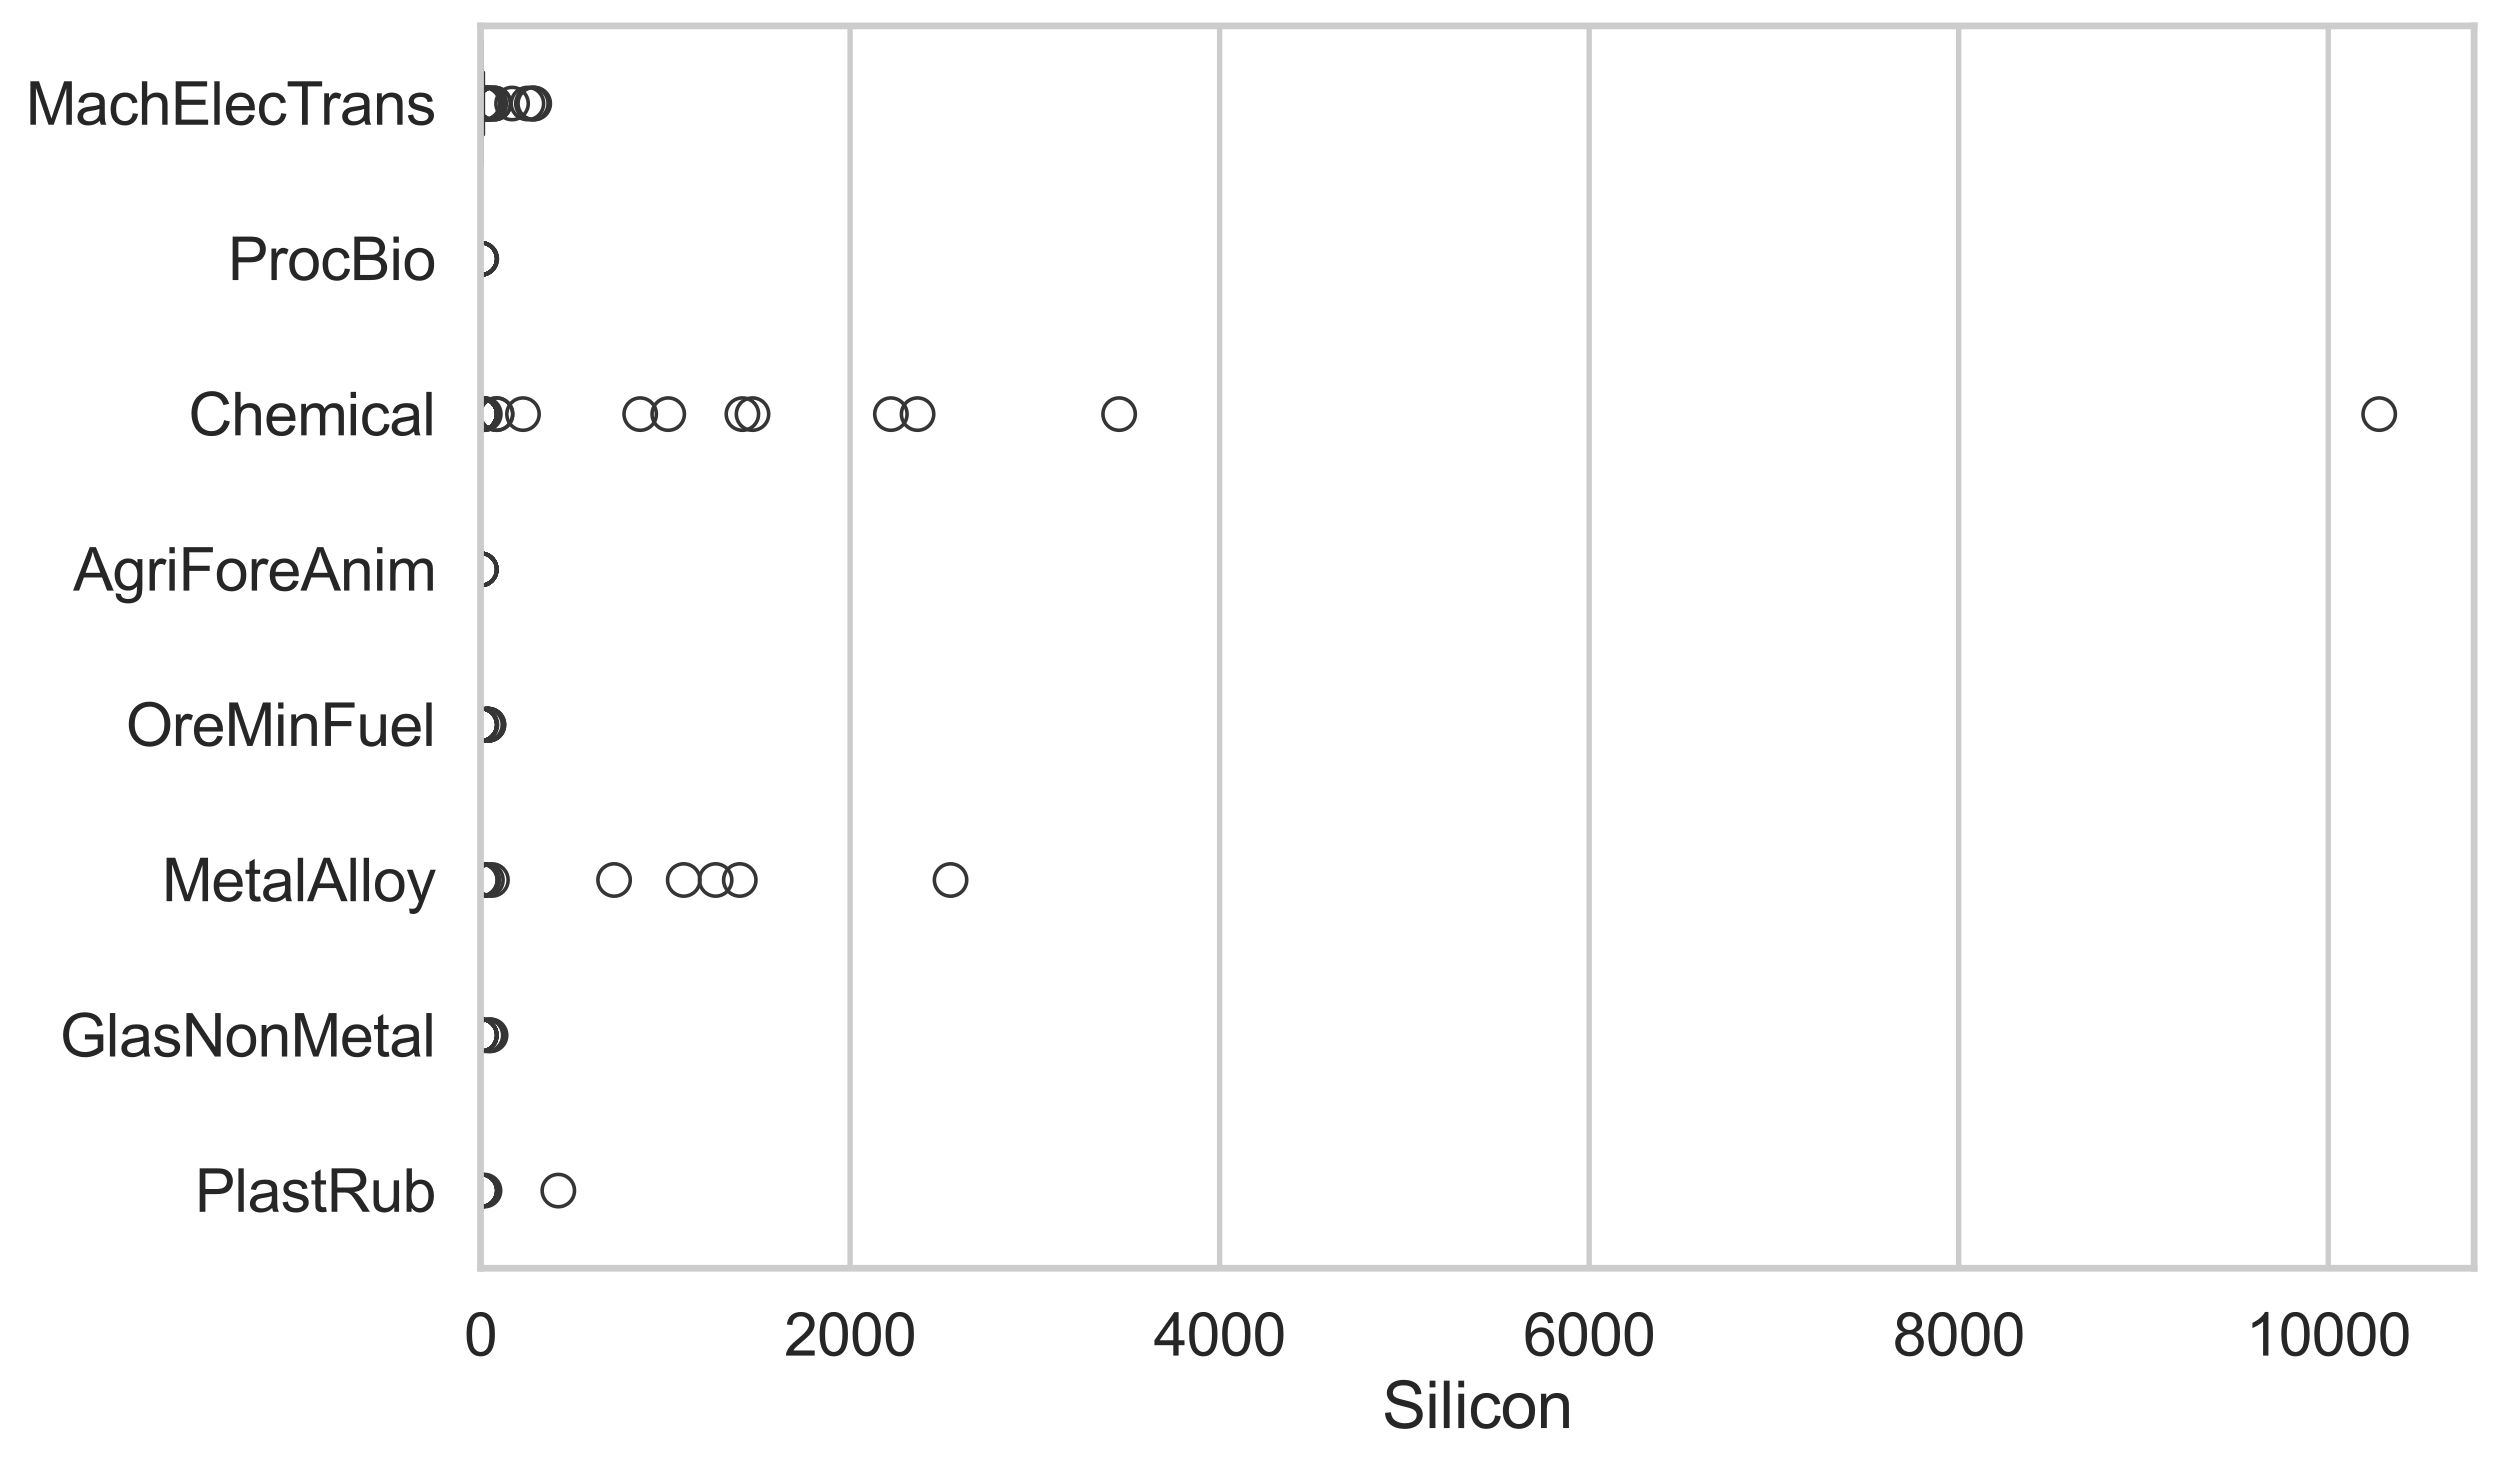 <?xml version="1.0" encoding="utf-8" standalone="no"?>
<!DOCTYPE svg PUBLIC "-//W3C//DTD SVG 1.1//EN"
  "http://www.w3.org/Graphics/SVG/1.1/DTD/svg11.dtd">
<svg xmlns:xlink="http://www.w3.org/1999/xlink" width="695.577pt" height="408.111pt" viewBox="0 0 695.577 408.111" xmlns="http://www.w3.org/2000/svg" version="1.1">
 <defs>
  <style type="text/css">*{stroke-linejoin: round; stroke-linecap: butt}</style>
 </defs>
 <g id="figure_1">
  <g id="patch_1">
   <path d="M 0 408.111 
L 695.577 408.111 
L 695.577 0 
L 0 0 
z
" style="fill: #ffffff"/>
  </g>
  <g id="axes_1">
   <g id="patch_2">
    <path d="M 133.697 352.86 
L 688.377 352.86 
L 688.377 7.2 
L 133.697 7.2 
z
" style="fill: #ffffff"/>
   </g>
   <g id="matplotlib.axis_1">
    <g id="xtick_1">
     <g id="line2d_1">
      <path d="M 133.697 352.86 
L 133.697 7.2 
" clip-path="url(#p8571030bda)" style="fill: none; stroke: #cccccc; stroke-width: 1.5; stroke-linecap: round"/>
     </g>
     <g id="text_1">
      <!-- 0 -->
      <g style="fill: #262626" transform="translate(129.109 377.17) scale(0.165 -0.165)">
       <defs>
        <path id="ArialMT-30" d="M 266 2259 
Q 266 3072 433 3567 
Q 600 4063 929 4331 
Q 1259 4600 1759 4600 
Q 2128 4600 2406 4451 
Q 2684 4303 2865 4023 
Q 3047 3744 3150 3342 
Q 3253 2941 3253 2259 
Q 3253 1453 3087 958 
Q 2922 463 2592 192 
Q 2263 -78 1759 -78 
Q 1097 -78 719 397 
Q 266 969 266 2259 
z
M 844 2259 
Q 844 1131 1108 757 
Q 1372 384 1759 384 
Q 2147 384 2411 759 
Q 2675 1134 2675 2259 
Q 2675 3391 2411 3762 
Q 2147 4134 1753 4134 
Q 1366 4134 1134 3806 
Q 844 3388 844 2259 
z
" transform="scale(0.016)"/>
       </defs>
       <use xlink:href="#ArialMT-30"/>
      </g>
     </g>
    </g>
    <g id="xtick_2">
     <g id="line2d_2">
      <path d="M 236.515 352.86 
L 236.515 7.2 
" clip-path="url(#p8571030bda)" style="fill: none; stroke: #cccccc; stroke-width: 1.5; stroke-linecap: round"/>
     </g>
     <g id="text_2">
      <!-- 2000 -->
      <g style="fill: #262626" transform="translate(218.164 377.17) scale(0.165 -0.165)">
       <defs>
        <path id="ArialMT-32" d="M 3222 541 
L 3222 0 
L 194 0 
Q 188 203 259 391 
Q 375 700 629 1000 
Q 884 1300 1366 1694 
Q 2113 2306 2375 2664 
Q 2638 3022 2638 3341 
Q 2638 3675 2398 3904 
Q 2159 4134 1775 4134 
Q 1369 4134 1125 3890 
Q 881 3647 878 3216 
L 300 3275 
Q 359 3922 746 4261 
Q 1134 4600 1788 4600 
Q 2447 4600 2831 4234 
Q 3216 3869 3216 3328 
Q 3216 3053 3103 2787 
Q 2991 2522 2730 2228 
Q 2469 1934 1863 1422 
Q 1356 997 1212 845 
Q 1069 694 975 541 
L 3222 541 
z
" transform="scale(0.016)"/>
       </defs>
       <use xlink:href="#ArialMT-32"/>
       <use xlink:href="#ArialMT-30" transform="translate(55.615 0)"/>
       <use xlink:href="#ArialMT-30" transform="translate(111.23 0)"/>
       <use xlink:href="#ArialMT-30" transform="translate(166.846 0)"/>
      </g>
     </g>
    </g>
    <g id="xtick_3">
     <g id="line2d_3">
      <path d="M 339.334 352.86 
L 339.334 7.2 
" clip-path="url(#p8571030bda)" style="fill: none; stroke: #cccccc; stroke-width: 1.5; stroke-linecap: round"/>
     </g>
     <g id="text_3">
      <!-- 4000 -->
      <g style="fill: #262626" transform="translate(320.983 377.17) scale(0.165 -0.165)">
       <defs>
        <path id="ArialMT-34" d="M 2069 0 
L 2069 1097 
L 81 1097 
L 81 1613 
L 2172 4581 
L 2631 4581 
L 2631 1613 
L 3250 1613 
L 3250 1097 
L 2631 1097 
L 2631 0 
L 2069 0 
z
M 2069 1613 
L 2069 3678 
L 634 1613 
L 2069 1613 
z
" transform="scale(0.016)"/>
       </defs>
       <use xlink:href="#ArialMT-34"/>
       <use xlink:href="#ArialMT-30" transform="translate(55.615 0)"/>
       <use xlink:href="#ArialMT-30" transform="translate(111.23 0)"/>
       <use xlink:href="#ArialMT-30" transform="translate(166.846 0)"/>
      </g>
     </g>
    </g>
    <g id="xtick_4">
     <g id="line2d_4">
      <path d="M 442.153 352.86 
L 442.153 7.2 
" clip-path="url(#p8571030bda)" style="fill: none; stroke: #cccccc; stroke-width: 1.5; stroke-linecap: round"/>
     </g>
     <g id="text_4">
      <!-- 6000 -->
      <g style="fill: #262626" transform="translate(423.801 377.17) scale(0.165 -0.165)">
       <defs>
        <path id="ArialMT-36" d="M 3184 3459 
L 2625 3416 
Q 2550 3747 2413 3897 
Q 2184 4138 1850 4138 
Q 1581 4138 1378 3988 
Q 1113 3794 959 3422 
Q 806 3050 800 2363 
Q 1003 2672 1297 2822 
Q 1591 2972 1913 2972 
Q 2475 2972 2870 2558 
Q 3266 2144 3266 1488 
Q 3266 1056 3080 686 
Q 2894 316 2569 119 
Q 2244 -78 1831 -78 
Q 1128 -78 684 439 
Q 241 956 241 2144 
Q 241 3472 731 4075 
Q 1159 4600 1884 4600 
Q 2425 4600 2770 4297 
Q 3116 3994 3184 3459 
z
M 888 1484 
Q 888 1194 1011 928 
Q 1134 663 1356 523 
Q 1578 384 1822 384 
Q 2178 384 2434 671 
Q 2691 959 2691 1453 
Q 2691 1928 2437 2201 
Q 2184 2475 1800 2475 
Q 1419 2475 1153 2201 
Q 888 1928 888 1484 
z
" transform="scale(0.016)"/>
       </defs>
       <use xlink:href="#ArialMT-36"/>
       <use xlink:href="#ArialMT-30" transform="translate(55.615 0)"/>
       <use xlink:href="#ArialMT-30" transform="translate(111.23 0)"/>
       <use xlink:href="#ArialMT-30" transform="translate(166.846 0)"/>
      </g>
     </g>
    </g>
    <g id="xtick_5">
     <g id="line2d_5">
      <path d="M 544.971 352.86 
L 544.971 7.2 
" clip-path="url(#p8571030bda)" style="fill: none; stroke: #cccccc; stroke-width: 1.5; stroke-linecap: round"/>
     </g>
     <g id="text_5">
      <!-- 8000 -->
      <g style="fill: #262626" transform="translate(526.62 377.17) scale(0.165 -0.165)">
       <defs>
        <path id="ArialMT-38" d="M 1131 2484 
Q 781 2613 612 2850 
Q 444 3088 444 3419 
Q 444 3919 803 4259 
Q 1163 4600 1759 4600 
Q 2359 4600 2725 4251 
Q 3091 3903 3091 3403 
Q 3091 3084 2923 2848 
Q 2756 2613 2416 2484 
Q 2838 2347 3058 2040 
Q 3278 1734 3278 1309 
Q 3278 722 2862 322 
Q 2447 -78 1769 -78 
Q 1091 -78 675 323 
Q 259 725 259 1325 
Q 259 1772 486 2073 
Q 713 2375 1131 2484 
z
M 1019 3438 
Q 1019 3113 1228 2906 
Q 1438 2700 1772 2700 
Q 2097 2700 2305 2904 
Q 2513 3109 2513 3406 
Q 2513 3716 2298 3927 
Q 2084 4138 1766 4138 
Q 1444 4138 1231 3931 
Q 1019 3725 1019 3438 
z
M 838 1322 
Q 838 1081 952 856 
Q 1066 631 1291 507 
Q 1516 384 1775 384 
Q 2178 384 2440 643 
Q 2703 903 2703 1303 
Q 2703 1709 2433 1975 
Q 2163 2241 1756 2241 
Q 1359 2241 1098 1978 
Q 838 1716 838 1322 
z
" transform="scale(0.016)"/>
       </defs>
       <use xlink:href="#ArialMT-38"/>
       <use xlink:href="#ArialMT-30" transform="translate(55.615 0)"/>
       <use xlink:href="#ArialMT-30" transform="translate(111.23 0)"/>
       <use xlink:href="#ArialMT-30" transform="translate(166.846 0)"/>
      </g>
     </g>
    </g>
    <g id="xtick_6">
     <g id="line2d_6">
      <path d="M 647.79 352.86 
L 647.79 7.2 
" clip-path="url(#p8571030bda)" style="fill: none; stroke: #cccccc; stroke-width: 1.5; stroke-linecap: round"/>
     </g>
     <g id="text_6">
      <!-- 10000 -->
      <g style="fill: #262626" transform="translate(624.851 377.17) scale(0.165 -0.165)">
       <defs>
        <path id="ArialMT-31" d="M 2384 0 
L 1822 0 
L 1822 3584 
Q 1619 3391 1289 3197 
Q 959 3003 697 2906 
L 697 3450 
Q 1169 3672 1522 3987 
Q 1875 4303 2022 4600 
L 2384 4600 
L 2384 0 
z
" transform="scale(0.016)"/>
       </defs>
       <use xlink:href="#ArialMT-31"/>
       <use xlink:href="#ArialMT-30" transform="translate(55.615 0)"/>
       <use xlink:href="#ArialMT-30" transform="translate(111.23 0)"/>
       <use xlink:href="#ArialMT-30" transform="translate(166.846 0)"/>
       <use xlink:href="#ArialMT-30" transform="translate(222.461 0)"/>
      </g>
     </g>
    </g>
    <g id="text_7">
     <!-- Silicon -->
     <g style="fill: #262626" transform="translate(384.525 397.334) scale(0.18 -0.18)">
      <defs>
       <path id="ArialMT-53" d="M 288 1472 
L 859 1522 
Q 900 1178 1048 958 
Q 1197 738 1509 602 
Q 1822 466 2213 466 
Q 2559 466 2825 569 
Q 3091 672 3220 851 
Q 3350 1031 3350 1244 
Q 3350 1459 3225 1620 
Q 3100 1781 2813 1891 
Q 2628 1963 1997 2114 
Q 1366 2266 1113 2400 
Q 784 2572 623 2826 
Q 463 3081 463 3397 
Q 463 3744 659 4045 
Q 856 4347 1234 4503 
Q 1613 4659 2075 4659 
Q 2584 4659 2973 4495 
Q 3363 4331 3572 4012 
Q 3781 3694 3797 3291 
L 3216 3247 
Q 3169 3681 2898 3903 
Q 2628 4125 2100 4125 
Q 1550 4125 1298 3923 
Q 1047 3722 1047 3438 
Q 1047 3191 1225 3031 
Q 1400 2872 2139 2705 
Q 2878 2538 3153 2413 
Q 3553 2228 3743 1945 
Q 3934 1663 3934 1294 
Q 3934 928 3725 604 
Q 3516 281 3123 101 
Q 2731 -78 2241 -78 
Q 1619 -78 1198 103 
Q 778 284 539 648 
Q 300 1013 288 1472 
z
" transform="scale(0.016)"/>
       <path id="ArialMT-69" d="M 425 3934 
L 425 4581 
L 988 4581 
L 988 3934 
L 425 3934 
z
M 425 0 
L 425 3319 
L 988 3319 
L 988 0 
L 425 0 
z
" transform="scale(0.016)"/>
       <path id="ArialMT-6c" d="M 409 0 
L 409 4581 
L 972 4581 
L 972 0 
L 409 0 
z
" transform="scale(0.016)"/>
       <path id="ArialMT-63" d="M 2588 1216 
L 3141 1144 
Q 3050 572 2676 248 
Q 2303 -75 1759 -75 
Q 1078 -75 664 370 
Q 250 816 250 1647 
Q 250 2184 428 2587 
Q 606 2991 970 3192 
Q 1334 3394 1763 3394 
Q 2303 3394 2647 3120 
Q 2991 2847 3088 2344 
L 2541 2259 
Q 2463 2594 2264 2762 
Q 2066 2931 1784 2931 
Q 1359 2931 1093 2626 
Q 828 2322 828 1663 
Q 828 994 1084 691 
Q 1341 388 1753 388 
Q 2084 388 2306 591 
Q 2528 794 2588 1216 
z
" transform="scale(0.016)"/>
       <path id="ArialMT-6f" d="M 213 1659 
Q 213 2581 725 3025 
Q 1153 3394 1769 3394 
Q 2453 3394 2887 2945 
Q 3322 2497 3322 1706 
Q 3322 1066 3130 698 
Q 2938 331 2570 128 
Q 2203 -75 1769 -75 
Q 1072 -75 642 372 
Q 213 819 213 1659 
z
M 791 1659 
Q 791 1022 1069 705 
Q 1347 388 1769 388 
Q 2188 388 2466 706 
Q 2744 1025 2744 1678 
Q 2744 2294 2464 2611 
Q 2184 2928 1769 2928 
Q 1347 2928 1069 2612 
Q 791 2297 791 1659 
z
" transform="scale(0.016)"/>
       <path id="ArialMT-6e" d="M 422 0 
L 422 3319 
L 928 3319 
L 928 2847 
Q 1294 3394 1984 3394 
Q 2284 3394 2536 3286 
Q 2788 3178 2913 3003 
Q 3038 2828 3088 2588 
Q 3119 2431 3119 2041 
L 3119 0 
L 2556 0 
L 2556 2019 
Q 2556 2363 2490 2533 
Q 2425 2703 2258 2804 
Q 2091 2906 1866 2906 
Q 1506 2906 1245 2678 
Q 984 2450 984 1813 
L 984 0 
L 422 0 
z
" transform="scale(0.016)"/>
      </defs>
      <use xlink:href="#ArialMT-53"/>
      <use xlink:href="#ArialMT-69" transform="translate(66.699 0)"/>
      <use xlink:href="#ArialMT-6c" transform="translate(88.916 0)"/>
      <use xlink:href="#ArialMT-69" transform="translate(111.133 0)"/>
      <use xlink:href="#ArialMT-63" transform="translate(133.35 0)"/>
      <use xlink:href="#ArialMT-6f" transform="translate(183.35 0)"/>
      <use xlink:href="#ArialMT-6e" transform="translate(238.965 0)"/>
     </g>
    </g>
   </g>
   <g id="matplotlib.axis_2">
    <g id="ytick_1">
     <g id="text_8">
      <!-- MachElecTrans -->
      <g style="fill: #262626" transform="translate(7.2 34.709) scale(0.165 -0.165)">
       <defs>
        <path id="ArialMT-4d" d="M 475 0 
L 475 4581 
L 1388 4581 
L 2472 1338 
Q 2622 884 2691 659 
Q 2769 909 2934 1394 
L 4031 4581 
L 4847 4581 
L 4847 0 
L 4263 0 
L 4263 3834 
L 2931 0 
L 2384 0 
L 1059 3900 
L 1059 0 
L 475 0 
z
" transform="scale(0.016)"/>
        <path id="ArialMT-61" d="M 2588 409 
Q 2275 144 1986 34 
Q 1697 -75 1366 -75 
Q 819 -75 525 192 
Q 231 459 231 875 
Q 231 1119 342 1320 
Q 453 1522 633 1644 
Q 813 1766 1038 1828 
Q 1203 1872 1538 1913 
Q 2219 1994 2541 2106 
Q 2544 2222 2544 2253 
Q 2544 2597 2384 2738 
Q 2169 2928 1744 2928 
Q 1347 2928 1158 2789 
Q 969 2650 878 2297 
L 328 2372 
Q 403 2725 575 2942 
Q 747 3159 1072 3276 
Q 1397 3394 1825 3394 
Q 2250 3394 2515 3294 
Q 2781 3194 2906 3042 
Q 3031 2891 3081 2659 
Q 3109 2516 3109 2141 
L 3109 1391 
Q 3109 606 3145 398 
Q 3181 191 3288 0 
L 2700 0 
Q 2613 175 2588 409 
z
M 2541 1666 
Q 2234 1541 1622 1453 
Q 1275 1403 1131 1340 
Q 988 1278 909 1158 
Q 831 1038 831 891 
Q 831 666 1001 516 
Q 1172 366 1500 366 
Q 1825 366 2078 508 
Q 2331 650 2450 897 
Q 2541 1088 2541 1459 
L 2541 1666 
z
" transform="scale(0.016)"/>
        <path id="ArialMT-68" d="M 422 0 
L 422 4581 
L 984 4581 
L 984 2938 
Q 1378 3394 1978 3394 
Q 2347 3394 2619 3248 
Q 2891 3103 3008 2847 
Q 3125 2591 3125 2103 
L 3125 0 
L 2563 0 
L 2563 2103 
Q 2563 2525 2380 2717 
Q 2197 2909 1863 2909 
Q 1613 2909 1392 2779 
Q 1172 2650 1078 2428 
Q 984 2206 984 1816 
L 984 0 
L 422 0 
z
" transform="scale(0.016)"/>
        <path id="ArialMT-45" d="M 506 0 
L 506 4581 
L 3819 4581 
L 3819 4041 
L 1113 4041 
L 1113 2638 
L 3647 2638 
L 3647 2100 
L 1113 2100 
L 1113 541 
L 3925 541 
L 3925 0 
L 506 0 
z
" transform="scale(0.016)"/>
        <path id="ArialMT-65" d="M 2694 1069 
L 3275 997 
Q 3138 488 2766 206 
Q 2394 -75 1816 -75 
Q 1088 -75 661 373 
Q 234 822 234 1631 
Q 234 2469 665 2931 
Q 1097 3394 1784 3394 
Q 2450 3394 2872 2941 
Q 3294 2488 3294 1666 
Q 3294 1616 3291 1516 
L 816 1516 
Q 847 969 1125 678 
Q 1403 388 1819 388 
Q 2128 388 2347 550 
Q 2566 713 2694 1069 
z
M 847 1978 
L 2700 1978 
Q 2663 2397 2488 2606 
Q 2219 2931 1791 2931 
Q 1403 2931 1139 2672 
Q 875 2413 847 1978 
z
" transform="scale(0.016)"/>
        <path id="ArialMT-54" d="M 1659 0 
L 1659 4041 
L 150 4041 
L 150 4581 
L 3781 4581 
L 3781 4041 
L 2266 4041 
L 2266 0 
L 1659 0 
z
" transform="scale(0.016)"/>
        <path id="ArialMT-72" d="M 416 0 
L 416 3319 
L 922 3319 
L 922 2816 
Q 1116 3169 1280 3281 
Q 1444 3394 1641 3394 
Q 1925 3394 2219 3213 
L 2025 2691 
Q 1819 2813 1613 2813 
Q 1428 2813 1281 2702 
Q 1134 2591 1072 2394 
Q 978 2094 978 1738 
L 978 0 
L 416 0 
z
" transform="scale(0.016)"/>
        <path id="ArialMT-73" d="M 197 991 
L 753 1078 
Q 800 744 1014 566 
Q 1228 388 1613 388 
Q 2000 388 2187 545 
Q 2375 703 2375 916 
Q 2375 1106 2209 1216 
Q 2094 1291 1634 1406 
Q 1016 1563 777 1677 
Q 538 1791 414 1992 
Q 291 2194 291 2438 
Q 291 2659 392 2848 
Q 494 3038 669 3163 
Q 800 3259 1026 3326 
Q 1253 3394 1513 3394 
Q 1903 3394 2198 3281 
Q 2494 3169 2634 2976 
Q 2775 2784 2828 2463 
L 2278 2388 
Q 2241 2644 2061 2787 
Q 1881 2931 1553 2931 
Q 1166 2931 1000 2803 
Q 834 2675 834 2503 
Q 834 2394 903 2306 
Q 972 2216 1119 2156 
Q 1203 2125 1616 2013 
Q 2213 1853 2448 1751 
Q 2684 1650 2818 1456 
Q 2953 1263 2953 975 
Q 2953 694 2789 445 
Q 2625 197 2315 61 
Q 2006 -75 1616 -75 
Q 969 -75 630 194 
Q 291 463 197 991 
z
" transform="scale(0.016)"/>
       </defs>
       <use xlink:href="#ArialMT-4d"/>
       <use xlink:href="#ArialMT-61" transform="translate(83.301 0)"/>
       <use xlink:href="#ArialMT-63" transform="translate(138.916 0)"/>
       <use xlink:href="#ArialMT-68" transform="translate(188.916 0)"/>
       <use xlink:href="#ArialMT-45" transform="translate(244.531 0)"/>
       <use xlink:href="#ArialMT-6c" transform="translate(311.23 0)"/>
       <use xlink:href="#ArialMT-65" transform="translate(333.447 0)"/>
       <use xlink:href="#ArialMT-63" transform="translate(389.062 0)"/>
       <use xlink:href="#ArialMT-54" transform="translate(439.062 0)"/>
       <use xlink:href="#ArialMT-72" transform="translate(496.396 0)"/>
       <use xlink:href="#ArialMT-61" transform="translate(529.697 0)"/>
       <use xlink:href="#ArialMT-6e" transform="translate(585.312 0)"/>
       <use xlink:href="#ArialMT-73" transform="translate(640.928 0)"/>
      </g>
     </g>
    </g>
    <g id="ytick_2">
     <g id="text_9">
      <!-- ProcBio -->
      <g style="fill: #262626" transform="translate(63.424 77.916) scale(0.165 -0.165)">
       <defs>
        <path id="ArialMT-50" d="M 494 0 
L 494 4581 
L 2222 4581 
Q 2678 4581 2919 4538 
Q 3256 4481 3484 4323 
Q 3713 4166 3852 3881 
Q 3991 3597 3991 3256 
Q 3991 2672 3619 2267 
Q 3247 1863 2275 1863 
L 1100 1863 
L 1100 0 
L 494 0 
z
M 1100 2403 
L 2284 2403 
Q 2872 2403 3119 2622 
Q 3366 2841 3366 3238 
Q 3366 3525 3220 3729 
Q 3075 3934 2838 4000 
Q 2684 4041 2272 4041 
L 1100 4041 
L 1100 2403 
z
" transform="scale(0.016)"/>
        <path id="ArialMT-42" d="M 469 0 
L 469 4581 
L 2188 4581 
Q 2713 4581 3030 4442 
Q 3347 4303 3526 4014 
Q 3706 3725 3706 3409 
Q 3706 3116 3547 2856 
Q 3388 2597 3066 2438 
Q 3481 2316 3704 2022 
Q 3928 1728 3928 1328 
Q 3928 1006 3792 729 
Q 3656 453 3456 303 
Q 3256 153 2954 76 
Q 2653 0 2216 0 
L 469 0 
z
M 1075 2656 
L 2066 2656 
Q 2469 2656 2644 2709 
Q 2875 2778 2992 2937 
Q 3109 3097 3109 3338 
Q 3109 3566 3000 3739 
Q 2891 3913 2687 3977 
Q 2484 4041 1991 4041 
L 1075 4041 
L 1075 2656 
z
M 1075 541 
L 2216 541 
Q 2509 541 2628 563 
Q 2838 600 2978 687 
Q 3119 775 3209 942 
Q 3300 1109 3300 1328 
Q 3300 1584 3169 1773 
Q 3038 1963 2805 2039 
Q 2572 2116 2134 2116 
L 1075 2116 
L 1075 541 
z
" transform="scale(0.016)"/>
       </defs>
       <use xlink:href="#ArialMT-50"/>
       <use xlink:href="#ArialMT-72" transform="translate(66.699 0)"/>
       <use xlink:href="#ArialMT-6f" transform="translate(100 0)"/>
       <use xlink:href="#ArialMT-63" transform="translate(155.615 0)"/>
       <use xlink:href="#ArialMT-42" transform="translate(205.615 0)"/>
       <use xlink:href="#ArialMT-69" transform="translate(272.314 0)"/>
       <use xlink:href="#ArialMT-6f" transform="translate(294.531 0)"/>
      </g>
     </g>
    </g>
    <g id="ytick_3">
     <g id="text_10">
      <!-- Chemical -->
      <g style="fill: #262626" transform="translate(52.428 121.124) scale(0.165 -0.165)">
       <defs>
        <path id="ArialMT-43" d="M 3763 1606 
L 4369 1453 
Q 4178 706 3683 314 
Q 3188 -78 2472 -78 
Q 1731 -78 1267 223 
Q 803 525 561 1097 
Q 319 1669 319 2325 
Q 319 3041 592 3573 
Q 866 4106 1370 4382 
Q 1875 4659 2481 4659 
Q 3169 4659 3637 4309 
Q 4106 3959 4291 3325 
L 3694 3184 
Q 3534 3684 3231 3912 
Q 2928 4141 2469 4141 
Q 1941 4141 1586 3887 
Q 1231 3634 1087 3207 
Q 944 2781 944 2328 
Q 944 1744 1114 1308 
Q 1284 872 1643 656 
Q 2003 441 2422 441 
Q 2931 441 3284 734 
Q 3638 1028 3763 1606 
z
" transform="scale(0.016)"/>
        <path id="ArialMT-6d" d="M 422 0 
L 422 3319 
L 925 3319 
L 925 2853 
Q 1081 3097 1340 3245 
Q 1600 3394 1931 3394 
Q 2300 3394 2536 3241 
Q 2772 3088 2869 2813 
Q 3263 3394 3894 3394 
Q 4388 3394 4653 3120 
Q 4919 2847 4919 2278 
L 4919 0 
L 4359 0 
L 4359 2091 
Q 4359 2428 4304 2576 
Q 4250 2725 4106 2815 
Q 3963 2906 3769 2906 
Q 3419 2906 3187 2673 
Q 2956 2441 2956 1928 
L 2956 0 
L 2394 0 
L 2394 2156 
Q 2394 2531 2256 2718 
Q 2119 2906 1806 2906 
Q 1569 2906 1367 2781 
Q 1166 2656 1075 2415 
Q 984 2175 984 1722 
L 984 0 
L 422 0 
z
" transform="scale(0.016)"/>
       </defs>
       <use xlink:href="#ArialMT-43"/>
       <use xlink:href="#ArialMT-68" transform="translate(72.217 0)"/>
       <use xlink:href="#ArialMT-65" transform="translate(127.832 0)"/>
       <use xlink:href="#ArialMT-6d" transform="translate(183.447 0)"/>
       <use xlink:href="#ArialMT-69" transform="translate(266.748 0)"/>
       <use xlink:href="#ArialMT-63" transform="translate(288.965 0)"/>
       <use xlink:href="#ArialMT-61" transform="translate(338.965 0)"/>
       <use xlink:href="#ArialMT-6c" transform="translate(394.58 0)"/>
      </g>
     </g>
    </g>
    <g id="ytick_4">
     <g id="text_11">
      <!-- AgriForeAnim -->
      <g style="fill: #262626" transform="translate(20.341 164.331) scale(0.165 -0.165)">
       <defs>
        <path id="ArialMT-41" d="M -9 0 
L 1750 4581 
L 2403 4581 
L 4278 0 
L 3588 0 
L 3053 1388 
L 1138 1388 
L 634 0 
L -9 0 
z
M 1313 1881 
L 2866 1881 
L 2388 3150 
Q 2169 3728 2063 4100 
Q 1975 3659 1816 3225 
L 1313 1881 
z
" transform="scale(0.016)"/>
        <path id="ArialMT-67" d="M 319 -275 
L 866 -356 
Q 900 -609 1056 -725 
Q 1266 -881 1628 -881 
Q 2019 -881 2231 -725 
Q 2444 -569 2519 -288 
Q 2563 -116 2559 434 
Q 2191 0 1641 0 
Q 956 0 581 494 
Q 206 988 206 1678 
Q 206 2153 378 2554 
Q 550 2956 876 3175 
Q 1203 3394 1644 3394 
Q 2231 3394 2613 2919 
L 2613 3319 
L 3131 3319 
L 3131 450 
Q 3131 -325 2973 -648 
Q 2816 -972 2473 -1159 
Q 2131 -1347 1631 -1347 
Q 1038 -1347 672 -1080 
Q 306 -813 319 -275 
z
M 784 1719 
Q 784 1066 1043 766 
Q 1303 466 1694 466 
Q 2081 466 2343 764 
Q 2606 1063 2606 1700 
Q 2606 2309 2336 2618 
Q 2066 2928 1684 2928 
Q 1309 2928 1046 2623 
Q 784 2319 784 1719 
z
" transform="scale(0.016)"/>
        <path id="ArialMT-46" d="M 525 0 
L 525 4581 
L 3616 4581 
L 3616 4041 
L 1131 4041 
L 1131 2622 
L 3281 2622 
L 3281 2081 
L 1131 2081 
L 1131 0 
L 525 0 
z
" transform="scale(0.016)"/>
       </defs>
       <use xlink:href="#ArialMT-41"/>
       <use xlink:href="#ArialMT-67" transform="translate(66.699 0)"/>
       <use xlink:href="#ArialMT-72" transform="translate(122.314 0)"/>
       <use xlink:href="#ArialMT-69" transform="translate(155.615 0)"/>
       <use xlink:href="#ArialMT-46" transform="translate(177.832 0)"/>
       <use xlink:href="#ArialMT-6f" transform="translate(238.916 0)"/>
       <use xlink:href="#ArialMT-72" transform="translate(294.531 0)"/>
       <use xlink:href="#ArialMT-65" transform="translate(327.832 0)"/>
       <use xlink:href="#ArialMT-41" transform="translate(383.447 0)"/>
       <use xlink:href="#ArialMT-6e" transform="translate(450.146 0)"/>
       <use xlink:href="#ArialMT-69" transform="translate(505.762 0)"/>
       <use xlink:href="#ArialMT-6d" transform="translate(527.979 0)"/>
      </g>
     </g>
    </g>
    <g id="ytick_5">
     <g id="text_12">
      <!-- OreMinFuel -->
      <g style="fill: #262626" transform="translate(35.013 207.539) scale(0.165 -0.165)">
       <defs>
        <path id="ArialMT-4f" d="M 309 2231 
Q 309 3372 921 4017 
Q 1534 4663 2503 4663 
Q 3138 4663 3647 4359 
Q 4156 4056 4423 3514 
Q 4691 2972 4691 2284 
Q 4691 1588 4409 1038 
Q 4128 488 3612 205 
Q 3097 -78 2500 -78 
Q 1853 -78 1343 234 
Q 834 547 571 1087 
Q 309 1628 309 2231 
z
M 934 2222 
Q 934 1394 1379 917 
Q 1825 441 2497 441 
Q 3181 441 3623 922 
Q 4066 1403 4066 2288 
Q 4066 2847 3877 3264 
Q 3688 3681 3323 3911 
Q 2959 4141 2506 4141 
Q 1863 4141 1398 3698 
Q 934 3256 934 2222 
z
" transform="scale(0.016)"/>
        <path id="ArialMT-75" d="M 2597 0 
L 2597 488 
Q 2209 -75 1544 -75 
Q 1250 -75 995 37 
Q 741 150 617 320 
Q 494 491 444 738 
Q 409 903 409 1263 
L 409 3319 
L 972 3319 
L 972 1478 
Q 972 1038 1006 884 
Q 1059 663 1231 536 
Q 1403 409 1656 409 
Q 1909 409 2131 539 
Q 2353 669 2445 892 
Q 2538 1116 2538 1541 
L 2538 3319 
L 3100 3319 
L 3100 0 
L 2597 0 
z
" transform="scale(0.016)"/>
       </defs>
       <use xlink:href="#ArialMT-4f"/>
       <use xlink:href="#ArialMT-72" transform="translate(77.783 0)"/>
       <use xlink:href="#ArialMT-65" transform="translate(111.084 0)"/>
       <use xlink:href="#ArialMT-4d" transform="translate(166.699 0)"/>
       <use xlink:href="#ArialMT-69" transform="translate(250 0)"/>
       <use xlink:href="#ArialMT-6e" transform="translate(272.217 0)"/>
       <use xlink:href="#ArialMT-46" transform="translate(327.832 0)"/>
       <use xlink:href="#ArialMT-75" transform="translate(388.916 0)"/>
       <use xlink:href="#ArialMT-65" transform="translate(444.531 0)"/>
       <use xlink:href="#ArialMT-6c" transform="translate(500.146 0)"/>
      </g>
     </g>
    </g>
    <g id="ytick_6">
     <g id="text_13">
      <!-- MetalAlloy -->
      <g style="fill: #262626" transform="translate(45.088 250.746) scale(0.165 -0.165)">
       <defs>
        <path id="ArialMT-74" d="M 1650 503 
L 1731 6 
Q 1494 -44 1306 -44 
Q 1000 -44 831 53 
Q 663 150 594 308 
Q 525 466 525 972 
L 525 2881 
L 113 2881 
L 113 3319 
L 525 3319 
L 525 4141 
L 1084 4478 
L 1084 3319 
L 1650 3319 
L 1650 2881 
L 1084 2881 
L 1084 941 
Q 1084 700 1114 631 
Q 1144 563 1211 522 
Q 1278 481 1403 481 
Q 1497 481 1650 503 
z
" transform="scale(0.016)"/>
        <path id="ArialMT-79" d="M 397 -1278 
L 334 -750 
Q 519 -800 656 -800 
Q 844 -800 956 -737 
Q 1069 -675 1141 -563 
Q 1194 -478 1313 -144 
Q 1328 -97 1363 -6 
L 103 3319 
L 709 3319 
L 1400 1397 
Q 1534 1031 1641 628 
Q 1738 1016 1872 1384 
L 2581 3319 
L 3144 3319 
L 1881 -56 
Q 1678 -603 1566 -809 
Q 1416 -1088 1222 -1217 
Q 1028 -1347 759 -1347 
Q 597 -1347 397 -1278 
z
" transform="scale(0.016)"/>
       </defs>
       <use xlink:href="#ArialMT-4d"/>
       <use xlink:href="#ArialMT-65" transform="translate(83.301 0)"/>
       <use xlink:href="#ArialMT-74" transform="translate(138.916 0)"/>
       <use xlink:href="#ArialMT-61" transform="translate(166.699 0)"/>
       <use xlink:href="#ArialMT-6c" transform="translate(222.314 0)"/>
       <use xlink:href="#ArialMT-41" transform="translate(244.531 0)"/>
       <use xlink:href="#ArialMT-6c" transform="translate(311.23 0)"/>
       <use xlink:href="#ArialMT-6c" transform="translate(333.447 0)"/>
       <use xlink:href="#ArialMT-6f" transform="translate(355.664 0)"/>
       <use xlink:href="#ArialMT-79" transform="translate(411.279 0)"/>
      </g>
     </g>
    </g>
    <g id="ytick_7">
     <g id="text_14">
      <!-- GlasNonMetal -->
      <g style="fill: #262626" transform="translate(16.659 293.954) scale(0.165 -0.165)">
       <defs>
        <path id="ArialMT-47" d="M 2638 1797 
L 2638 2334 
L 4578 2338 
L 4578 638 
Q 4131 281 3656 101 
Q 3181 -78 2681 -78 
Q 2006 -78 1454 211 
Q 903 500 622 1047 
Q 341 1594 341 2269 
Q 341 2938 620 3517 
Q 900 4097 1425 4378 
Q 1950 4659 2634 4659 
Q 3131 4659 3532 4498 
Q 3934 4338 4162 4050 
Q 4391 3763 4509 3300 
L 3963 3150 
Q 3859 3500 3706 3700 
Q 3553 3900 3268 4020 
Q 2984 4141 2638 4141 
Q 2222 4141 1919 4014 
Q 1616 3888 1430 3681 
Q 1244 3475 1141 3228 
Q 966 2803 966 2306 
Q 966 1694 1177 1281 
Q 1388 869 1791 669 
Q 2194 469 2647 469 
Q 3041 469 3416 620 
Q 3791 772 3984 944 
L 3984 1797 
L 2638 1797 
z
" transform="scale(0.016)"/>
        <path id="ArialMT-4e" d="M 488 0 
L 488 4581 
L 1109 4581 
L 3516 984 
L 3516 4581 
L 4097 4581 
L 4097 0 
L 3475 0 
L 1069 3600 
L 1069 0 
L 488 0 
z
" transform="scale(0.016)"/>
       </defs>
       <use xlink:href="#ArialMT-47"/>
       <use xlink:href="#ArialMT-6c" transform="translate(77.783 0)"/>
       <use xlink:href="#ArialMT-61" transform="translate(100 0)"/>
       <use xlink:href="#ArialMT-73" transform="translate(155.615 0)"/>
       <use xlink:href="#ArialMT-4e" transform="translate(205.615 0)"/>
       <use xlink:href="#ArialMT-6f" transform="translate(277.832 0)"/>
       <use xlink:href="#ArialMT-6e" transform="translate(333.447 0)"/>
       <use xlink:href="#ArialMT-4d" transform="translate(389.062 0)"/>
       <use xlink:href="#ArialMT-65" transform="translate(472.363 0)"/>
       <use xlink:href="#ArialMT-74" transform="translate(527.979 0)"/>
       <use xlink:href="#ArialMT-61" transform="translate(555.762 0)"/>
       <use xlink:href="#ArialMT-6c" transform="translate(611.377 0)"/>
      </g>
     </g>
    </g>
    <g id="ytick_8">
     <g id="text_15">
      <!-- PlastRub -->
      <g style="fill: #262626" transform="translate(54.248 337.161) scale(0.165 -0.165)">
       <defs>
        <path id="ArialMT-52" d="M 503 0 
L 503 4581 
L 2534 4581 
Q 3147 4581 3465 4457 
Q 3784 4334 3975 4021 
Q 4166 3709 4166 3331 
Q 4166 2844 3850 2509 
Q 3534 2175 2875 2084 
Q 3116 1969 3241 1856 
Q 3506 1613 3744 1247 
L 4541 0 
L 3778 0 
L 3172 953 
Q 2906 1366 2734 1584 
Q 2563 1803 2427 1890 
Q 2291 1978 2150 2013 
Q 2047 2034 1813 2034 
L 1109 2034 
L 1109 0 
L 503 0 
z
M 1109 2559 
L 2413 2559 
Q 2828 2559 3062 2645 
Q 3297 2731 3419 2920 
Q 3541 3109 3541 3331 
Q 3541 3656 3305 3865 
Q 3069 4075 2559 4075 
L 1109 4075 
L 1109 2559 
z
" transform="scale(0.016)"/>
        <path id="ArialMT-62" d="M 941 0 
L 419 0 
L 419 4581 
L 981 4581 
L 981 2947 
Q 1338 3394 1891 3394 
Q 2197 3394 2470 3270 
Q 2744 3147 2920 2923 
Q 3097 2700 3197 2384 
Q 3297 2069 3297 1709 
Q 3297 856 2875 390 
Q 2453 -75 1863 -75 
Q 1275 -75 941 416 
L 941 0 
z
M 934 1684 
Q 934 1088 1097 822 
Q 1363 388 1816 388 
Q 2184 388 2453 708 
Q 2722 1028 2722 1663 
Q 2722 2313 2464 2622 
Q 2206 2931 1841 2931 
Q 1472 2931 1203 2611 
Q 934 2291 934 1684 
z
" transform="scale(0.016)"/>
       </defs>
       <use xlink:href="#ArialMT-50"/>
       <use xlink:href="#ArialMT-6c" transform="translate(66.699 0)"/>
       <use xlink:href="#ArialMT-61" transform="translate(88.916 0)"/>
       <use xlink:href="#ArialMT-73" transform="translate(144.531 0)"/>
       <use xlink:href="#ArialMT-74" transform="translate(194.531 0)"/>
       <use xlink:href="#ArialMT-52" transform="translate(222.314 0)"/>
       <use xlink:href="#ArialMT-75" transform="translate(294.531 0)"/>
       <use xlink:href="#ArialMT-62" transform="translate(350.146 0)"/>
      </g>
     </g>
    </g>
   </g>
   <g id="patch_3">
    <path d="M 133.73 11.521 
L 133.73 46.087 
L 134.044 46.087 
L 134.044 11.521 
L 133.73 11.521 
z
" clip-path="url(#p8571030bda)" style="fill: #ca74db; stroke: #353535; stroke-linejoin: miter"/>
   </g>
   <g id="line2d_7">
    <path d="M 133.73 28.804 
L 133.697 28.804 
" clip-path="url(#p8571030bda)" style="fill: none; stroke: #353535"/>
   </g>
   <g id="line2d_8">
    <path d="M 134.044 28.804 
L 134.49 28.804 
" clip-path="url(#p8571030bda)" style="fill: none; stroke: #353535"/>
   </g>
   <g id="line2d_9">
    <path d="M 133.697 20.162 
L 133.697 37.445 
" clip-path="url(#p8571030bda)" style="fill: none; stroke: #353535; stroke-linecap: round"/>
   </g>
   <g id="line2d_10">
    <path d="M 134.49 20.162 
L 134.49 37.445 
" clip-path="url(#p8571030bda)" style="fill: none; stroke: #353535; stroke-linecap: round"/>
   </g>
   <g id="line2d_11">
    <defs>
     <path id="md6ebebab0b" d="M 0 4.5 
C 1.193 4.5 2.338 4.026 3.182 3.182 
C 4.026 2.338 4.5 1.193 4.5 0 
C 4.5 -1.193 4.026 -2.338 3.182 -3.182 
C 2.338 -4.026 1.193 -4.5 0 -4.5 
C -1.193 -4.5 -2.338 -4.026 -3.182 -3.182 
C -4.026 -2.338 -4.5 -1.193 -4.5 0 
C -4.5 1.193 -4.026 2.338 -3.182 3.182 
C -2.338 4.026 -1.193 4.5 0 4.5 
z
" style="stroke: #353535"/>
    </defs>
    <g clip-path="url(#p8571030bda)">
     <use xlink:href="#md6ebebab0b" x="134.521" y="28.804" style="fill-opacity: 0; stroke: #353535"/>
     <use xlink:href="#md6ebebab0b" x="137.521" y="28.804" style="fill-opacity: 0; stroke: #353535"/>
     <use xlink:href="#md6ebebab0b" x="146.751" y="28.804" style="fill-opacity: 0; stroke: #353535"/>
     <use xlink:href="#md6ebebab0b" x="148.638" y="28.804" style="fill-opacity: 0; stroke: #353535"/>
     <use xlink:href="#md6ebebab0b" x="135.902" y="28.804" style="fill-opacity: 0; stroke: #353535"/>
     <use xlink:href="#md6ebebab0b" x="136.335" y="28.804" style="fill-opacity: 0; stroke: #353535"/>
     <use xlink:href="#md6ebebab0b" x="136.189" y="28.804" style="fill-opacity: 0; stroke: #353535"/>
     <use xlink:href="#md6ebebab0b" x="135.474" y="28.804" style="fill-opacity: 0; stroke: #353535"/>
     <use xlink:href="#md6ebebab0b" x="135.475" y="28.804" style="fill-opacity: 0; stroke: #353535"/>
     <use xlink:href="#md6ebebab0b" x="148.396" y="28.804" style="fill-opacity: 0; stroke: #353535"/>
     <use xlink:href="#md6ebebab0b" x="134.991" y="28.804" style="fill-opacity: 0; stroke: #353535"/>
     <use xlink:href="#md6ebebab0b" x="147.994" y="28.804" style="fill-opacity: 0; stroke: #353535"/>
     <use xlink:href="#md6ebebab0b" x="137.519" y="28.804" style="fill-opacity: 0; stroke: #353535"/>
     <use xlink:href="#md6ebebab0b" x="136.332" y="28.804" style="fill-opacity: 0; stroke: #353535"/>
     <use xlink:href="#md6ebebab0b" x="142.48" y="28.804" style="fill-opacity: 0; stroke: #353535"/>
     <use xlink:href="#md6ebebab0b" x="137.565" y="28.804" style="fill-opacity: 0; stroke: #353535"/>
     <use xlink:href="#md6ebebab0b" x="134.729" y="28.804" style="fill-opacity: 0; stroke: #353535"/>
     <use xlink:href="#md6ebebab0b" x="136.019" y="28.804" style="fill-opacity: 0; stroke: #353535"/>
    </g>
   </g>
   <g id="patch_4">
    <path d="M 133.697 54.728 
L 133.697 89.294 
L 133.699 89.294 
L 133.699 54.728 
L 133.697 54.728 
z
" clip-path="url(#p8571030bda)" style="fill: #5ca236; stroke: #353535; stroke-linejoin: miter"/>
   </g>
   <g id="line2d_12">
    <path d="M 133.697 72.011 
L 133.697 72.011 
" clip-path="url(#p8571030bda)" style="fill: none; stroke: #353535"/>
   </g>
   <g id="line2d_13">
    <path d="M 133.699 72.011 
L 133.7 72.011 
" clip-path="url(#p8571030bda)" style="fill: none; stroke: #353535"/>
   </g>
   <g id="line2d_14">
    <path d="M 133.697 63.37 
L 133.697 80.653 
" clip-path="url(#p8571030bda)" style="fill: none; stroke: #353535; stroke-linecap: round"/>
   </g>
   <g id="line2d_15">
    <path d="M 133.7 63.37 
L 133.7 80.653 
" clip-path="url(#p8571030bda)" style="fill: none; stroke: #353535; stroke-linecap: round"/>
   </g>
   <g id="line2d_16">
    <g clip-path="url(#p8571030bda)">
     <use xlink:href="#md6ebebab0b" x="133.703" y="72.011" style="fill-opacity: 0; stroke: #353535"/>
     <use xlink:href="#md6ebebab0b" x="133.702" y="72.011" style="fill-opacity: 0; stroke: #353535"/>
     <use xlink:href="#md6ebebab0b" x="133.894" y="72.011" style="fill-opacity: 0; stroke: #353535"/>
     <use xlink:href="#md6ebebab0b" x="133.702" y="72.011" style="fill-opacity: 0; stroke: #353535"/>
     <use xlink:href="#md6ebebab0b" x="133.704" y="72.011" style="fill-opacity: 0; stroke: #353535"/>
     <use xlink:href="#md6ebebab0b" x="133.704" y="72.011" style="fill-opacity: 0; stroke: #353535"/>
     <use xlink:href="#md6ebebab0b" x="133.739" y="72.011" style="fill-opacity: 0; stroke: #353535"/>
     <use xlink:href="#md6ebebab0b" x="133.711" y="72.011" style="fill-opacity: 0; stroke: #353535"/>
     <use xlink:href="#md6ebebab0b" x="133.75" y="72.011" style="fill-opacity: 0; stroke: #353535"/>
     <use xlink:href="#md6ebebab0b" x="133.709" y="72.011" style="fill-opacity: 0; stroke: #353535"/>
     <use xlink:href="#md6ebebab0b" x="133.751" y="72.011" style="fill-opacity: 0; stroke: #353535"/>
     <use xlink:href="#md6ebebab0b" x="133.73" y="72.011" style="fill-opacity: 0; stroke: #353535"/>
     <use xlink:href="#md6ebebab0b" x="133.708" y="72.011" style="fill-opacity: 0; stroke: #353535"/>
     <use xlink:href="#md6ebebab0b" x="133.704" y="72.011" style="fill-opacity: 0; stroke: #353535"/>
     <use xlink:href="#md6ebebab0b" x="133.705" y="72.011" style="fill-opacity: 0; stroke: #353535"/>
     <use xlink:href="#md6ebebab0b" x="133.715" y="72.011" style="fill-opacity: 0; stroke: #353535"/>
     <use xlink:href="#md6ebebab0b" x="133.741" y="72.011" style="fill-opacity: 0; stroke: #353535"/>
     <use xlink:href="#md6ebebab0b" x="133.705" y="72.011" style="fill-opacity: 0; stroke: #353535"/>
     <use xlink:href="#md6ebebab0b" x="133.739" y="72.011" style="fill-opacity: 0; stroke: #353535"/>
     <use xlink:href="#md6ebebab0b" x="133.797" y="72.011" style="fill-opacity: 0; stroke: #353535"/>
     <use xlink:href="#md6ebebab0b" x="133.716" y="72.011" style="fill-opacity: 0; stroke: #353535"/>
    </g>
   </g>
   <g id="patch_5">
    <path d="M 133.698 97.936 
L 133.698 132.502 
L 133.703 132.502 
L 133.703 97.936 
L 133.698 97.936 
z
" clip-path="url(#p8571030bda)" style="fill: #68afd7; stroke: #353535; stroke-linejoin: miter"/>
   </g>
   <g id="line2d_17">
    <path d="M 133.698 115.219 
L 133.697 115.219 
" clip-path="url(#p8571030bda)" style="fill: none; stroke: #353535"/>
   </g>
   <g id="line2d_18">
    <path d="M 133.703 115.219 
L 133.71 115.219 
" clip-path="url(#p8571030bda)" style="fill: none; stroke: #353535"/>
   </g>
   <g id="line2d_19">
    <path d="M 133.697 106.577 
L 133.697 123.86 
" clip-path="url(#p8571030bda)" style="fill: none; stroke: #353535; stroke-linecap: round"/>
   </g>
   <g id="line2d_20">
    <path d="M 133.71 106.577 
L 133.71 123.86 
" clip-path="url(#p8571030bda)" style="fill: none; stroke: #353535; stroke-linecap: round"/>
   </g>
   <g id="line2d_21">
    <g clip-path="url(#p8571030bda)">
     <use xlink:href="#md6ebebab0b" x="133.711" y="115.219" style="fill-opacity: 0; stroke: #353535"/>
     <use xlink:href="#md6ebebab0b" x="138.163" y="115.219" style="fill-opacity: 0; stroke: #353535"/>
     <use xlink:href="#md6ebebab0b" x="133.723" y="115.219" style="fill-opacity: 0; stroke: #353535"/>
     <use xlink:href="#md6ebebab0b" x="133.784" y="115.219" style="fill-opacity: 0; stroke: #353535"/>
     <use xlink:href="#md6ebebab0b" x="133.758" y="115.219" style="fill-opacity: 0; stroke: #353535"/>
     <use xlink:href="#md6ebebab0b" x="134.025" y="115.219" style="fill-opacity: 0; stroke: #353535"/>
     <use xlink:href="#md6ebebab0b" x="133.75" y="115.219" style="fill-opacity: 0; stroke: #353535"/>
     <use xlink:href="#md6ebebab0b" x="133.711" y="115.219" style="fill-opacity: 0; stroke: #353535"/>
     <use xlink:href="#md6ebebab0b" x="133.819" y="115.219" style="fill-opacity: 0; stroke: #353535"/>
     <use xlink:href="#md6ebebab0b" x="133.721" y="115.219" style="fill-opacity: 0; stroke: #353535"/>
     <use xlink:href="#md6ebebab0b" x="145.51" y="115.219" style="fill-opacity: 0; stroke: #353535"/>
     <use xlink:href="#md6ebebab0b" x="133.716" y="115.219" style="fill-opacity: 0; stroke: #353535"/>
     <use xlink:href="#md6ebebab0b" x="178.123" y="115.219" style="fill-opacity: 0; stroke: #353535"/>
     <use xlink:href="#md6ebebab0b" x="133.732" y="115.219" style="fill-opacity: 0; stroke: #353535"/>
     <use xlink:href="#md6ebebab0b" x="133.712" y="115.219" style="fill-opacity: 0; stroke: #353535"/>
     <use xlink:href="#md6ebebab0b" x="133.714" y="115.219" style="fill-opacity: 0; stroke: #353535"/>
     <use xlink:href="#md6ebebab0b" x="138.137" y="115.219" style="fill-opacity: 0; stroke: #353535"/>
     <use xlink:href="#md6ebebab0b" x="133.715" y="115.219" style="fill-opacity: 0; stroke: #353535"/>
     <use xlink:href="#md6ebebab0b" x="134.209" y="115.219" style="fill-opacity: 0; stroke: #353535"/>
     <use xlink:href="#md6ebebab0b" x="133.729" y="115.219" style="fill-opacity: 0; stroke: #353535"/>
     <use xlink:href="#md6ebebab0b" x="133.723" y="115.219" style="fill-opacity: 0; stroke: #353535"/>
     <use xlink:href="#md6ebebab0b" x="311.375" y="115.219" style="fill-opacity: 0; stroke: #353535"/>
     <use xlink:href="#md6ebebab0b" x="133.769" y="115.219" style="fill-opacity: 0; stroke: #353535"/>
     <use xlink:href="#md6ebebab0b" x="133.712" y="115.219" style="fill-opacity: 0; stroke: #353535"/>
     <use xlink:href="#md6ebebab0b" x="133.718" y="115.219" style="fill-opacity: 0; stroke: #353535"/>
     <use xlink:href="#md6ebebab0b" x="134.03" y="115.219" style="fill-opacity: 0; stroke: #353535"/>
     <use xlink:href="#md6ebebab0b" x="134.242" y="115.219" style="fill-opacity: 0; stroke: #353535"/>
     <use xlink:href="#md6ebebab0b" x="133.715" y="115.219" style="fill-opacity: 0; stroke: #353535"/>
     <use xlink:href="#md6ebebab0b" x="133.722" y="115.219" style="fill-opacity: 0; stroke: #353535"/>
     <use xlink:href="#md6ebebab0b" x="133.713" y="115.219" style="fill-opacity: 0; stroke: #353535"/>
     <use xlink:href="#md6ebebab0b" x="133.766" y="115.219" style="fill-opacity: 0; stroke: #353535"/>
     <use xlink:href="#md6ebebab0b" x="133.715" y="115.219" style="fill-opacity: 0; stroke: #353535"/>
     <use xlink:href="#md6ebebab0b" x="133.807" y="115.219" style="fill-opacity: 0; stroke: #353535"/>
     <use xlink:href="#md6ebebab0b" x="134.151" y="115.219" style="fill-opacity: 0; stroke: #353535"/>
     <use xlink:href="#md6ebebab0b" x="133.711" y="115.219" style="fill-opacity: 0; stroke: #353535"/>
     <use xlink:href="#md6ebebab0b" x="133.888" y="115.219" style="fill-opacity: 0; stroke: #353535"/>
     <use xlink:href="#md6ebebab0b" x="133.711" y="115.219" style="fill-opacity: 0; stroke: #353535"/>
     <use xlink:href="#md6ebebab0b" x="133.72" y="115.219" style="fill-opacity: 0; stroke: #353535"/>
     <use xlink:href="#md6ebebab0b" x="133.712" y="115.219" style="fill-opacity: 0; stroke: #353535"/>
     <use xlink:href="#md6ebebab0b" x="134.137" y="115.219" style="fill-opacity: 0; stroke: #353535"/>
     <use xlink:href="#md6ebebab0b" x="133.713" y="115.219" style="fill-opacity: 0; stroke: #353535"/>
     <use xlink:href="#md6ebebab0b" x="133.712" y="115.219" style="fill-opacity: 0; stroke: #353535"/>
     <use xlink:href="#md6ebebab0b" x="134.883" y="115.219" style="fill-opacity: 0; stroke: #353535"/>
     <use xlink:href="#md6ebebab0b" x="134.226" y="115.219" style="fill-opacity: 0; stroke: #353535"/>
     <use xlink:href="#md6ebebab0b" x="133.715" y="115.219" style="fill-opacity: 0; stroke: #353535"/>
     <use xlink:href="#md6ebebab0b" x="133.711" y="115.219" style="fill-opacity: 0; stroke: #353535"/>
     <use xlink:href="#md6ebebab0b" x="185.92" y="115.219" style="fill-opacity: 0; stroke: #353535"/>
     <use xlink:href="#md6ebebab0b" x="133.715" y="115.219" style="fill-opacity: 0; stroke: #353535"/>
     <use xlink:href="#md6ebebab0b" x="133.72" y="115.219" style="fill-opacity: 0; stroke: #353535"/>
     <use xlink:href="#md6ebebab0b" x="133.719" y="115.219" style="fill-opacity: 0; stroke: #353535"/>
     <use xlink:href="#md6ebebab0b" x="133.713" y="115.219" style="fill-opacity: 0; stroke: #353535"/>
     <use xlink:href="#md6ebebab0b" x="133.846" y="115.219" style="fill-opacity: 0; stroke: #353535"/>
     <use xlink:href="#md6ebebab0b" x="133.727" y="115.219" style="fill-opacity: 0; stroke: #353535"/>
     <use xlink:href="#md6ebebab0b" x="133.969" y="115.219" style="fill-opacity: 0; stroke: #353535"/>
     <use xlink:href="#md6ebebab0b" x="134.244" y="115.219" style="fill-opacity: 0; stroke: #353535"/>
     <use xlink:href="#md6ebebab0b" x="209.372" y="115.219" style="fill-opacity: 0; stroke: #353535"/>
     <use xlink:href="#md6ebebab0b" x="133.713" y="115.219" style="fill-opacity: 0; stroke: #353535"/>
     <use xlink:href="#md6ebebab0b" x="206.557" y="115.219" style="fill-opacity: 0; stroke: #353535"/>
     <use xlink:href="#md6ebebab0b" x="133.718" y="115.219" style="fill-opacity: 0; stroke: #353535"/>
     <use xlink:href="#md6ebebab0b" x="133.722" y="115.219" style="fill-opacity: 0; stroke: #353535"/>
     <use xlink:href="#md6ebebab0b" x="247.871" y="115.219" style="fill-opacity: 0; stroke: #353535"/>
     <use xlink:href="#md6ebebab0b" x="133.871" y="115.219" style="fill-opacity: 0; stroke: #353535"/>
     <use xlink:href="#md6ebebab0b" x="133.724" y="115.219" style="fill-opacity: 0; stroke: #353535"/>
     <use xlink:href="#md6ebebab0b" x="133.717" y="115.219" style="fill-opacity: 0; stroke: #353535"/>
     <use xlink:href="#md6ebebab0b" x="133.719" y="115.219" style="fill-opacity: 0; stroke: #353535"/>
     <use xlink:href="#md6ebebab0b" x="133.717" y="115.219" style="fill-opacity: 0; stroke: #353535"/>
     <use xlink:href="#md6ebebab0b" x="133.72" y="115.219" style="fill-opacity: 0; stroke: #353535"/>
     <use xlink:href="#md6ebebab0b" x="133.712" y="115.219" style="fill-opacity: 0; stroke: #353535"/>
     <use xlink:href="#md6ebebab0b" x="133.745" y="115.219" style="fill-opacity: 0; stroke: #353535"/>
     <use xlink:href="#md6ebebab0b" x="133.874" y="115.219" style="fill-opacity: 0; stroke: #353535"/>
     <use xlink:href="#md6ebebab0b" x="661.964" y="115.219" style="fill-opacity: 0; stroke: #353535"/>
     <use xlink:href="#md6ebebab0b" x="133.714" y="115.219" style="fill-opacity: 0; stroke: #353535"/>
     <use xlink:href="#md6ebebab0b" x="133.745" y="115.219" style="fill-opacity: 0; stroke: #353535"/>
     <use xlink:href="#md6ebebab0b" x="133.735" y="115.219" style="fill-opacity: 0; stroke: #353535"/>
     <use xlink:href="#md6ebebab0b" x="255.298" y="115.219" style="fill-opacity: 0; stroke: #353535"/>
     <use xlink:href="#md6ebebab0b" x="133.717" y="115.219" style="fill-opacity: 0; stroke: #353535"/>
     <use xlink:href="#md6ebebab0b" x="133.727" y="115.219" style="fill-opacity: 0; stroke: #353535"/>
     <use xlink:href="#md6ebebab0b" x="133.716" y="115.219" style="fill-opacity: 0; stroke: #353535"/>
     <use xlink:href="#md6ebebab0b" x="133.712" y="115.219" style="fill-opacity: 0; stroke: #353535"/>
     <use xlink:href="#md6ebebab0b" x="133.712" y="115.219" style="fill-opacity: 0; stroke: #353535"/>
     <use xlink:href="#md6ebebab0b" x="133.892" y="115.219" style="fill-opacity: 0; stroke: #353535"/>
     <use xlink:href="#md6ebebab0b" x="134.626" y="115.219" style="fill-opacity: 0; stroke: #353535"/>
     <use xlink:href="#md6ebebab0b" x="133.713" y="115.219" style="fill-opacity: 0; stroke: #353535"/>
    </g>
   </g>
   <g id="patch_6">
    <path d="M 133.697 141.143 
L 133.697 175.709 
L 133.698 175.709 
L 133.698 141.143 
L 133.697 141.143 
z
" clip-path="url(#p8571030bda)" style="fill: #daac58; stroke: #353535; stroke-linejoin: miter"/>
   </g>
   <g id="line2d_22">
    <path d="M 133.697 158.426 
L 133.697 158.426 
" clip-path="url(#p8571030bda)" style="fill: none; stroke: #353535"/>
   </g>
   <g id="line2d_23">
    <path d="M 133.698 158.426 
L 133.699 158.426 
" clip-path="url(#p8571030bda)" style="fill: none; stroke: #353535"/>
   </g>
   <g id="line2d_24">
    <path d="M 133.697 149.785 
L 133.697 167.068 
" clip-path="url(#p8571030bda)" style="fill: none; stroke: #353535; stroke-linecap: round"/>
   </g>
   <g id="line2d_25">
    <path d="M 133.699 149.785 
L 133.699 167.068 
" clip-path="url(#p8571030bda)" style="fill: none; stroke: #353535; stroke-linecap: round"/>
   </g>
   <g id="line2d_26">
    <g clip-path="url(#p8571030bda)">
     <use xlink:href="#md6ebebab0b" x="133.701" y="158.426" style="fill-opacity: 0; stroke: #353535"/>
     <use xlink:href="#md6ebebab0b" x="133.699" y="158.426" style="fill-opacity: 0; stroke: #353535"/>
     <use xlink:href="#md6ebebab0b" x="133.7" y="158.426" style="fill-opacity: 0; stroke: #353535"/>
     <use xlink:href="#md6ebebab0b" x="133.699" y="158.426" style="fill-opacity: 0; stroke: #353535"/>
     <use xlink:href="#md6ebebab0b" x="133.701" y="158.426" style="fill-opacity: 0; stroke: #353535"/>
     <use xlink:href="#md6ebebab0b" x="133.7" y="158.426" style="fill-opacity: 0; stroke: #353535"/>
     <use xlink:href="#md6ebebab0b" x="133.699" y="158.426" style="fill-opacity: 0; stroke: #353535"/>
     <use xlink:href="#md6ebebab0b" x="133.699" y="158.426" style="fill-opacity: 0; stroke: #353535"/>
     <use xlink:href="#md6ebebab0b" x="133.7" y="158.426" style="fill-opacity: 0; stroke: #353535"/>
     <use xlink:href="#md6ebebab0b" x="133.701" y="158.426" style="fill-opacity: 0; stroke: #353535"/>
     <use xlink:href="#md6ebebab0b" x="133.701" y="158.426" style="fill-opacity: 0; stroke: #353535"/>
     <use xlink:href="#md6ebebab0b" x="133.702" y="158.426" style="fill-opacity: 0; stroke: #353535"/>
     <use xlink:href="#md6ebebab0b" x="133.72" y="158.426" style="fill-opacity: 0; stroke: #353535"/>
     <use xlink:href="#md6ebebab0b" x="133.7" y="158.426" style="fill-opacity: 0; stroke: #353535"/>
     <use xlink:href="#md6ebebab0b" x="133.701" y="158.426" style="fill-opacity: 0; stroke: #353535"/>
     <use xlink:href="#md6ebebab0b" x="133.763" y="158.426" style="fill-opacity: 0; stroke: #353535"/>
     <use xlink:href="#md6ebebab0b" x="133.701" y="158.426" style="fill-opacity: 0; stroke: #353535"/>
    </g>
   </g>
   <g id="patch_7">
    <path d="M 133.697 184.351 
L 133.697 218.917 
L 133.698 218.917 
L 133.698 184.351 
L 133.697 184.351 
z
" clip-path="url(#p8571030bda)" style="fill: #166c9c; stroke: #353535; stroke-linejoin: miter"/>
   </g>
   <g id="line2d_27">
    <path d="M 133.697 201.634 
L 133.697 201.634 
" clip-path="url(#p8571030bda)" style="fill: none; stroke: #353535"/>
   </g>
   <g id="line2d_28">
    <path d="M 133.698 201.634 
L 133.7 201.634 
" clip-path="url(#p8571030bda)" style="fill: none; stroke: #353535"/>
   </g>
   <g id="line2d_29">
    <path d="M 133.697 192.992 
L 133.697 210.275 
" clip-path="url(#p8571030bda)" style="fill: none; stroke: #353535; stroke-linecap: round"/>
   </g>
   <g id="line2d_30">
    <path d="M 133.7 192.992 
L 133.7 210.275 
" clip-path="url(#p8571030bda)" style="fill: none; stroke: #353535; stroke-linecap: round"/>
   </g>
   <g id="line2d_31">
    <g clip-path="url(#p8571030bda)">
     <use xlink:href="#md6ebebab0b" x="133.701" y="201.634" style="fill-opacity: 0; stroke: #353535"/>
     <use xlink:href="#md6ebebab0b" x="133.764" y="201.634" style="fill-opacity: 0; stroke: #353535"/>
     <use xlink:href="#md6ebebab0b" x="133.701" y="201.634" style="fill-opacity: 0; stroke: #353535"/>
     <use xlink:href="#md6ebebab0b" x="135.707" y="201.634" style="fill-opacity: 0; stroke: #353535"/>
     <use xlink:href="#md6ebebab0b" x="135.78" y="201.634" style="fill-opacity: 0; stroke: #353535"/>
     <use xlink:href="#md6ebebab0b" x="133.713" y="201.634" style="fill-opacity: 0; stroke: #353535"/>
     <use xlink:href="#md6ebebab0b" x="135.895" y="201.634" style="fill-opacity: 0; stroke: #353535"/>
     <use xlink:href="#md6ebebab0b" x="133.713" y="201.634" style="fill-opacity: 0; stroke: #353535"/>
     <use xlink:href="#md6ebebab0b" x="135.895" y="201.634" style="fill-opacity: 0; stroke: #353535"/>
     <use xlink:href="#md6ebebab0b" x="133.713" y="201.634" style="fill-opacity: 0; stroke: #353535"/>
     <use xlink:href="#md6ebebab0b" x="133.717" y="201.634" style="fill-opacity: 0; stroke: #353535"/>
     <use xlink:href="#md6ebebab0b" x="133.935" y="201.634" style="fill-opacity: 0; stroke: #353535"/>
     <use xlink:href="#md6ebebab0b" x="135.503" y="201.634" style="fill-opacity: 0; stroke: #353535"/>
     <use xlink:href="#md6ebebab0b" x="135.617" y="201.634" style="fill-opacity: 0; stroke: #353535"/>
     <use xlink:href="#md6ebebab0b" x="133.701" y="201.634" style="fill-opacity: 0; stroke: #353535"/>
     <use xlink:href="#md6ebebab0b" x="133.705" y="201.634" style="fill-opacity: 0; stroke: #353535"/>
     <use xlink:href="#md6ebebab0b" x="133.713" y="201.634" style="fill-opacity: 0; stroke: #353535"/>
     <use xlink:href="#md6ebebab0b" x="135.231" y="201.634" style="fill-opacity: 0; stroke: #353535"/>
     <use xlink:href="#md6ebebab0b" x="133.707" y="201.634" style="fill-opacity: 0; stroke: #353535"/>
     <use xlink:href="#md6ebebab0b" x="133.728" y="201.634" style="fill-opacity: 0; stroke: #353535"/>
     <use xlink:href="#md6ebebab0b" x="135.492" y="201.634" style="fill-opacity: 0; stroke: #353535"/>
     <use xlink:href="#md6ebebab0b" x="135.738" y="201.634" style="fill-opacity: 0; stroke: #353535"/>
     <use xlink:href="#md6ebebab0b" x="133.789" y="201.634" style="fill-opacity: 0; stroke: #353535"/>
     <use xlink:href="#md6ebebab0b" x="135.529" y="201.634" style="fill-opacity: 0; stroke: #353535"/>
     <use xlink:href="#md6ebebab0b" x="135.725" y="201.634" style="fill-opacity: 0; stroke: #353535"/>
     <use xlink:href="#md6ebebab0b" x="135.738" y="201.634" style="fill-opacity: 0; stroke: #353535"/>
    </g>
   </g>
   <g id="patch_8">
    <path d="M 133.698 227.558 
L 133.698 262.124 
L 133.738 262.124 
L 133.738 227.558 
L 133.698 227.558 
z
" clip-path="url(#p8571030bda)" style="fill: #ba611b; stroke: #353535; stroke-linejoin: miter"/>
   </g>
   <g id="line2d_32">
    <path d="M 133.698 244.841 
L 133.697 244.841 
" clip-path="url(#p8571030bda)" style="fill: none; stroke: #353535"/>
   </g>
   <g id="line2d_33">
    <path d="M 133.738 244.841 
L 133.773 244.841 
" clip-path="url(#p8571030bda)" style="fill: none; stroke: #353535"/>
   </g>
   <g id="line2d_34">
    <path d="M 133.697 236.2 
L 133.697 253.483 
" clip-path="url(#p8571030bda)" style="fill: none; stroke: #353535; stroke-linecap: round"/>
   </g>
   <g id="line2d_35">
    <path d="M 133.773 236.2 
L 133.773 253.483 
" clip-path="url(#p8571030bda)" style="fill: none; stroke: #353535; stroke-linecap: round"/>
   </g>
   <g id="line2d_36">
    <g clip-path="url(#p8571030bda)">
     <use xlink:href="#md6ebebab0b" x="133.817" y="244.841" style="fill-opacity: 0; stroke: #353535"/>
     <use xlink:href="#md6ebebab0b" x="170.864" y="244.841" style="fill-opacity: 0; stroke: #353535"/>
     <use xlink:href="#md6ebebab0b" x="134.263" y="244.841" style="fill-opacity: 0; stroke: #353535"/>
     <use xlink:href="#md6ebebab0b" x="190.24" y="244.841" style="fill-opacity: 0; stroke: #353535"/>
     <use xlink:href="#md6ebebab0b" x="135.475" y="244.841" style="fill-opacity: 0; stroke: #353535"/>
     <use xlink:href="#md6ebebab0b" x="134.33" y="244.841" style="fill-opacity: 0; stroke: #353535"/>
     <use xlink:href="#md6ebebab0b" x="264.471" y="244.841" style="fill-opacity: 0; stroke: #353535"/>
     <use xlink:href="#md6ebebab0b" x="199.109" y="244.841" style="fill-opacity: 0; stroke: #353535"/>
     <use xlink:href="#md6ebebab0b" x="134.011" y="244.841" style="fill-opacity: 0; stroke: #353535"/>
     <use xlink:href="#md6ebebab0b" x="136.875" y="244.841" style="fill-opacity: 0; stroke: #353535"/>
     <use xlink:href="#md6ebebab0b" x="134.346" y="244.841" style="fill-opacity: 0; stroke: #353535"/>
     <use xlink:href="#md6ebebab0b" x="205.832" y="244.841" style="fill-opacity: 0; stroke: #353535"/>
     <use xlink:href="#md6ebebab0b" x="134.232" y="244.841" style="fill-opacity: 0; stroke: #353535"/>
     <use xlink:href="#md6ebebab0b" x="134.03" y="244.841" style="fill-opacity: 0; stroke: #353535"/>
     <use xlink:href="#md6ebebab0b" x="133.861" y="244.841" style="fill-opacity: 0; stroke: #353535"/>
     <use xlink:href="#md6ebebab0b" x="133.973" y="244.841" style="fill-opacity: 0; stroke: #353535"/>
     <use xlink:href="#md6ebebab0b" x="134.425" y="244.841" style="fill-opacity: 0; stroke: #353535"/>
     <use xlink:href="#md6ebebab0b" x="134.124" y="244.841" style="fill-opacity: 0; stroke: #353535"/>
    </g>
   </g>
   <g id="patch_9">
    <path d="M 133.697 270.766 
L 133.697 305.332 
L 133.698 305.332 
L 133.698 270.766 
L 133.697 270.766 
z
" clip-path="url(#p8571030bda)" style="fill: #e33eb2; stroke: #353535; stroke-linejoin: miter"/>
   </g>
   <g id="line2d_37">
    <path d="M 133.697 288.049 
L 133.697 288.049 
" clip-path="url(#p8571030bda)" style="fill: none; stroke: #353535"/>
   </g>
   <g id="line2d_38">
    <path d="M 133.698 288.049 
L 133.699 288.049 
" clip-path="url(#p8571030bda)" style="fill: none; stroke: #353535"/>
   </g>
   <g id="line2d_39">
    <path d="M 133.697 279.407 
L 133.697 296.69 
" clip-path="url(#p8571030bda)" style="fill: none; stroke: #353535; stroke-linecap: round"/>
   </g>
   <g id="line2d_40">
    <path d="M 133.699 279.407 
L 133.699 296.69 
" clip-path="url(#p8571030bda)" style="fill: none; stroke: #353535; stroke-linecap: round"/>
   </g>
   <g id="line2d_41">
    <g clip-path="url(#p8571030bda)">
     <use xlink:href="#md6ebebab0b" x="133.704" y="288.049" style="fill-opacity: 0; stroke: #353535"/>
     <use xlink:href="#md6ebebab0b" x="133.701" y="288.049" style="fill-opacity: 0; stroke: #353535"/>
     <use xlink:href="#md6ebebab0b" x="133.7" y="288.049" style="fill-opacity: 0; stroke: #353535"/>
     <use xlink:href="#md6ebebab0b" x="133.715" y="288.049" style="fill-opacity: 0; stroke: #353535"/>
     <use xlink:href="#md6ebebab0b" x="133.699" y="288.049" style="fill-opacity: 0; stroke: #353535"/>
     <use xlink:href="#md6ebebab0b" x="136.491" y="288.049" style="fill-opacity: 0; stroke: #353535"/>
     <use xlink:href="#md6ebebab0b" x="133.778" y="288.049" style="fill-opacity: 0; stroke: #353535"/>
     <use xlink:href="#md6ebebab0b" x="133.704" y="288.049" style="fill-opacity: 0; stroke: #353535"/>
     <use xlink:href="#md6ebebab0b" x="133.717" y="288.049" style="fill-opacity: 0; stroke: #353535"/>
     <use xlink:href="#md6ebebab0b" x="133.699" y="288.049" style="fill-opacity: 0; stroke: #353535"/>
     <use xlink:href="#md6ebebab0b" x="135.359" y="288.049" style="fill-opacity: 0; stroke: #353535"/>
     <use xlink:href="#md6ebebab0b" x="136.212" y="288.049" style="fill-opacity: 0; stroke: #353535"/>
     <use xlink:href="#md6ebebab0b" x="133.715" y="288.049" style="fill-opacity: 0; stroke: #353535"/>
     <use xlink:href="#md6ebebab0b" x="133.703" y="288.049" style="fill-opacity: 0; stroke: #353535"/>
     <use xlink:href="#md6ebebab0b" x="133.709" y="288.049" style="fill-opacity: 0; stroke: #353535"/>
     <use xlink:href="#md6ebebab0b" x="133.752" y="288.049" style="fill-opacity: 0; stroke: #353535"/>
     <use xlink:href="#md6ebebab0b" x="133.7" y="288.049" style="fill-opacity: 0; stroke: #353535"/>
     <use xlink:href="#md6ebebab0b" x="133.702" y="288.049" style="fill-opacity: 0; stroke: #353535"/>
    </g>
   </g>
   <g id="patch_10">
    <path d="M 133.697 313.973 
L 133.697 348.539 
L 133.7 348.539 
L 133.7 313.973 
L 133.697 313.973 
z
" clip-path="url(#p8571030bda)" style="fill: #38be4e; stroke: #353535; stroke-linejoin: miter"/>
   </g>
   <g id="line2d_42">
    <path d="M 133.697 331.256 
L 133.697 331.256 
" clip-path="url(#p8571030bda)" style="fill: none; stroke: #353535"/>
   </g>
   <g id="line2d_43">
    <path d="M 133.7 331.256 
L 133.703 331.256 
" clip-path="url(#p8571030bda)" style="fill: none; stroke: #353535"/>
   </g>
   <g id="line2d_44">
    <path d="M 133.697 322.615 
L 133.697 339.898 
" clip-path="url(#p8571030bda)" style="fill: none; stroke: #353535; stroke-linecap: round"/>
   </g>
   <g id="line2d_45">
    <path d="M 133.703 322.615 
L 133.703 339.898 
" clip-path="url(#p8571030bda)" style="fill: none; stroke: #353535; stroke-linecap: round"/>
   </g>
   <g id="line2d_46">
    <g clip-path="url(#p8571030bda)">
     <use xlink:href="#md6ebebab0b" x="134.805" y="331.256" style="fill-opacity: 0; stroke: #353535"/>
     <use xlink:href="#md6ebebab0b" x="133.716" y="331.256" style="fill-opacity: 0; stroke: #353535"/>
     <use xlink:href="#md6ebebab0b" x="133.711" y="331.256" style="fill-opacity: 0; stroke: #353535"/>
     <use xlink:href="#md6ebebab0b" x="133.708" y="331.256" style="fill-opacity: 0; stroke: #353535"/>
     <use xlink:href="#md6ebebab0b" x="133.708" y="331.256" style="fill-opacity: 0; stroke: #353535"/>
     <use xlink:href="#md6ebebab0b" x="133.75" y="331.256" style="fill-opacity: 0; stroke: #353535"/>
     <use xlink:href="#md6ebebab0b" x="133.711" y="331.256" style="fill-opacity: 0; stroke: #353535"/>
     <use xlink:href="#md6ebebab0b" x="133.708" y="331.256" style="fill-opacity: 0; stroke: #353535"/>
     <use xlink:href="#md6ebebab0b" x="155.344" y="331.256" style="fill-opacity: 0; stroke: #353535"/>
     <use xlink:href="#md6ebebab0b" x="134.028" y="331.256" style="fill-opacity: 0; stroke: #353535"/>
     <use xlink:href="#md6ebebab0b" x="133.705" y="331.256" style="fill-opacity: 0; stroke: #353535"/>
    </g>
   </g>
   <g id="line2d_47">
    <path d="M 133.831 11.521 
L 133.831 46.087 
" clip-path="url(#p8571030bda)" style="fill: none; stroke: #353535"/>
   </g>
   <g id="line2d_48">
    <path d="M 133.697 54.728 
L 133.697 89.294 
" clip-path="url(#p8571030bda)" style="fill: none; stroke: #353535"/>
   </g>
   <g id="line2d_49">
    <path d="M 133.7 97.936 
L 133.7 132.502 
" clip-path="url(#p8571030bda)" style="fill: none; stroke: #353535"/>
   </g>
   <g id="line2d_50">
    <path d="M 133.697 141.143 
L 133.697 175.709 
" clip-path="url(#p8571030bda)" style="fill: none; stroke: #353535"/>
   </g>
   <g id="line2d_51">
    <path d="M 133.697 184.351 
L 133.697 218.917 
" clip-path="url(#p8571030bda)" style="fill: none; stroke: #353535"/>
   </g>
   <g id="line2d_52">
    <path d="M 133.707 227.558 
L 133.707 262.124 
" clip-path="url(#p8571030bda)" style="fill: none; stroke: #353535"/>
   </g>
   <g id="line2d_53">
    <path d="M 133.697 270.766 
L 133.697 305.332 
" clip-path="url(#p8571030bda)" style="fill: none; stroke: #353535"/>
   </g>
   <g id="line2d_54">
    <path d="M 133.699 313.973 
L 133.699 348.539 
" clip-path="url(#p8571030bda)" style="fill: none; stroke: #353535"/>
   </g>
   <g id="patch_11">
    <path d="M 133.697 352.86 
L 133.697 7.2 
" style="fill: none; stroke: #cccccc; stroke-width: 1.875; stroke-linejoin: miter; stroke-linecap: square"/>
   </g>
   <g id="patch_12">
    <path d="M 688.377 352.86 
L 688.377 7.2 
" style="fill: none; stroke: #cccccc; stroke-width: 1.875; stroke-linejoin: miter; stroke-linecap: square"/>
   </g>
   <g id="patch_13">
    <path d="M 133.697 352.86 
L 688.377 352.86 
" style="fill: none; stroke: #cccccc; stroke-width: 1.875; stroke-linejoin: miter; stroke-linecap: square"/>
   </g>
   <g id="patch_14">
    <path d="M 133.697 7.2 
L 688.377 7.2 
" style="fill: none; stroke: #cccccc; stroke-width: 1.875; stroke-linejoin: miter; stroke-linecap: square"/>
   </g>
  </g>
 </g>
 <defs>
  <clipPath id="p8571030bda">
   <rect x="133.697" y="7.2" width="554.68" height="345.66"/>
  </clipPath>
 </defs>
</svg>
